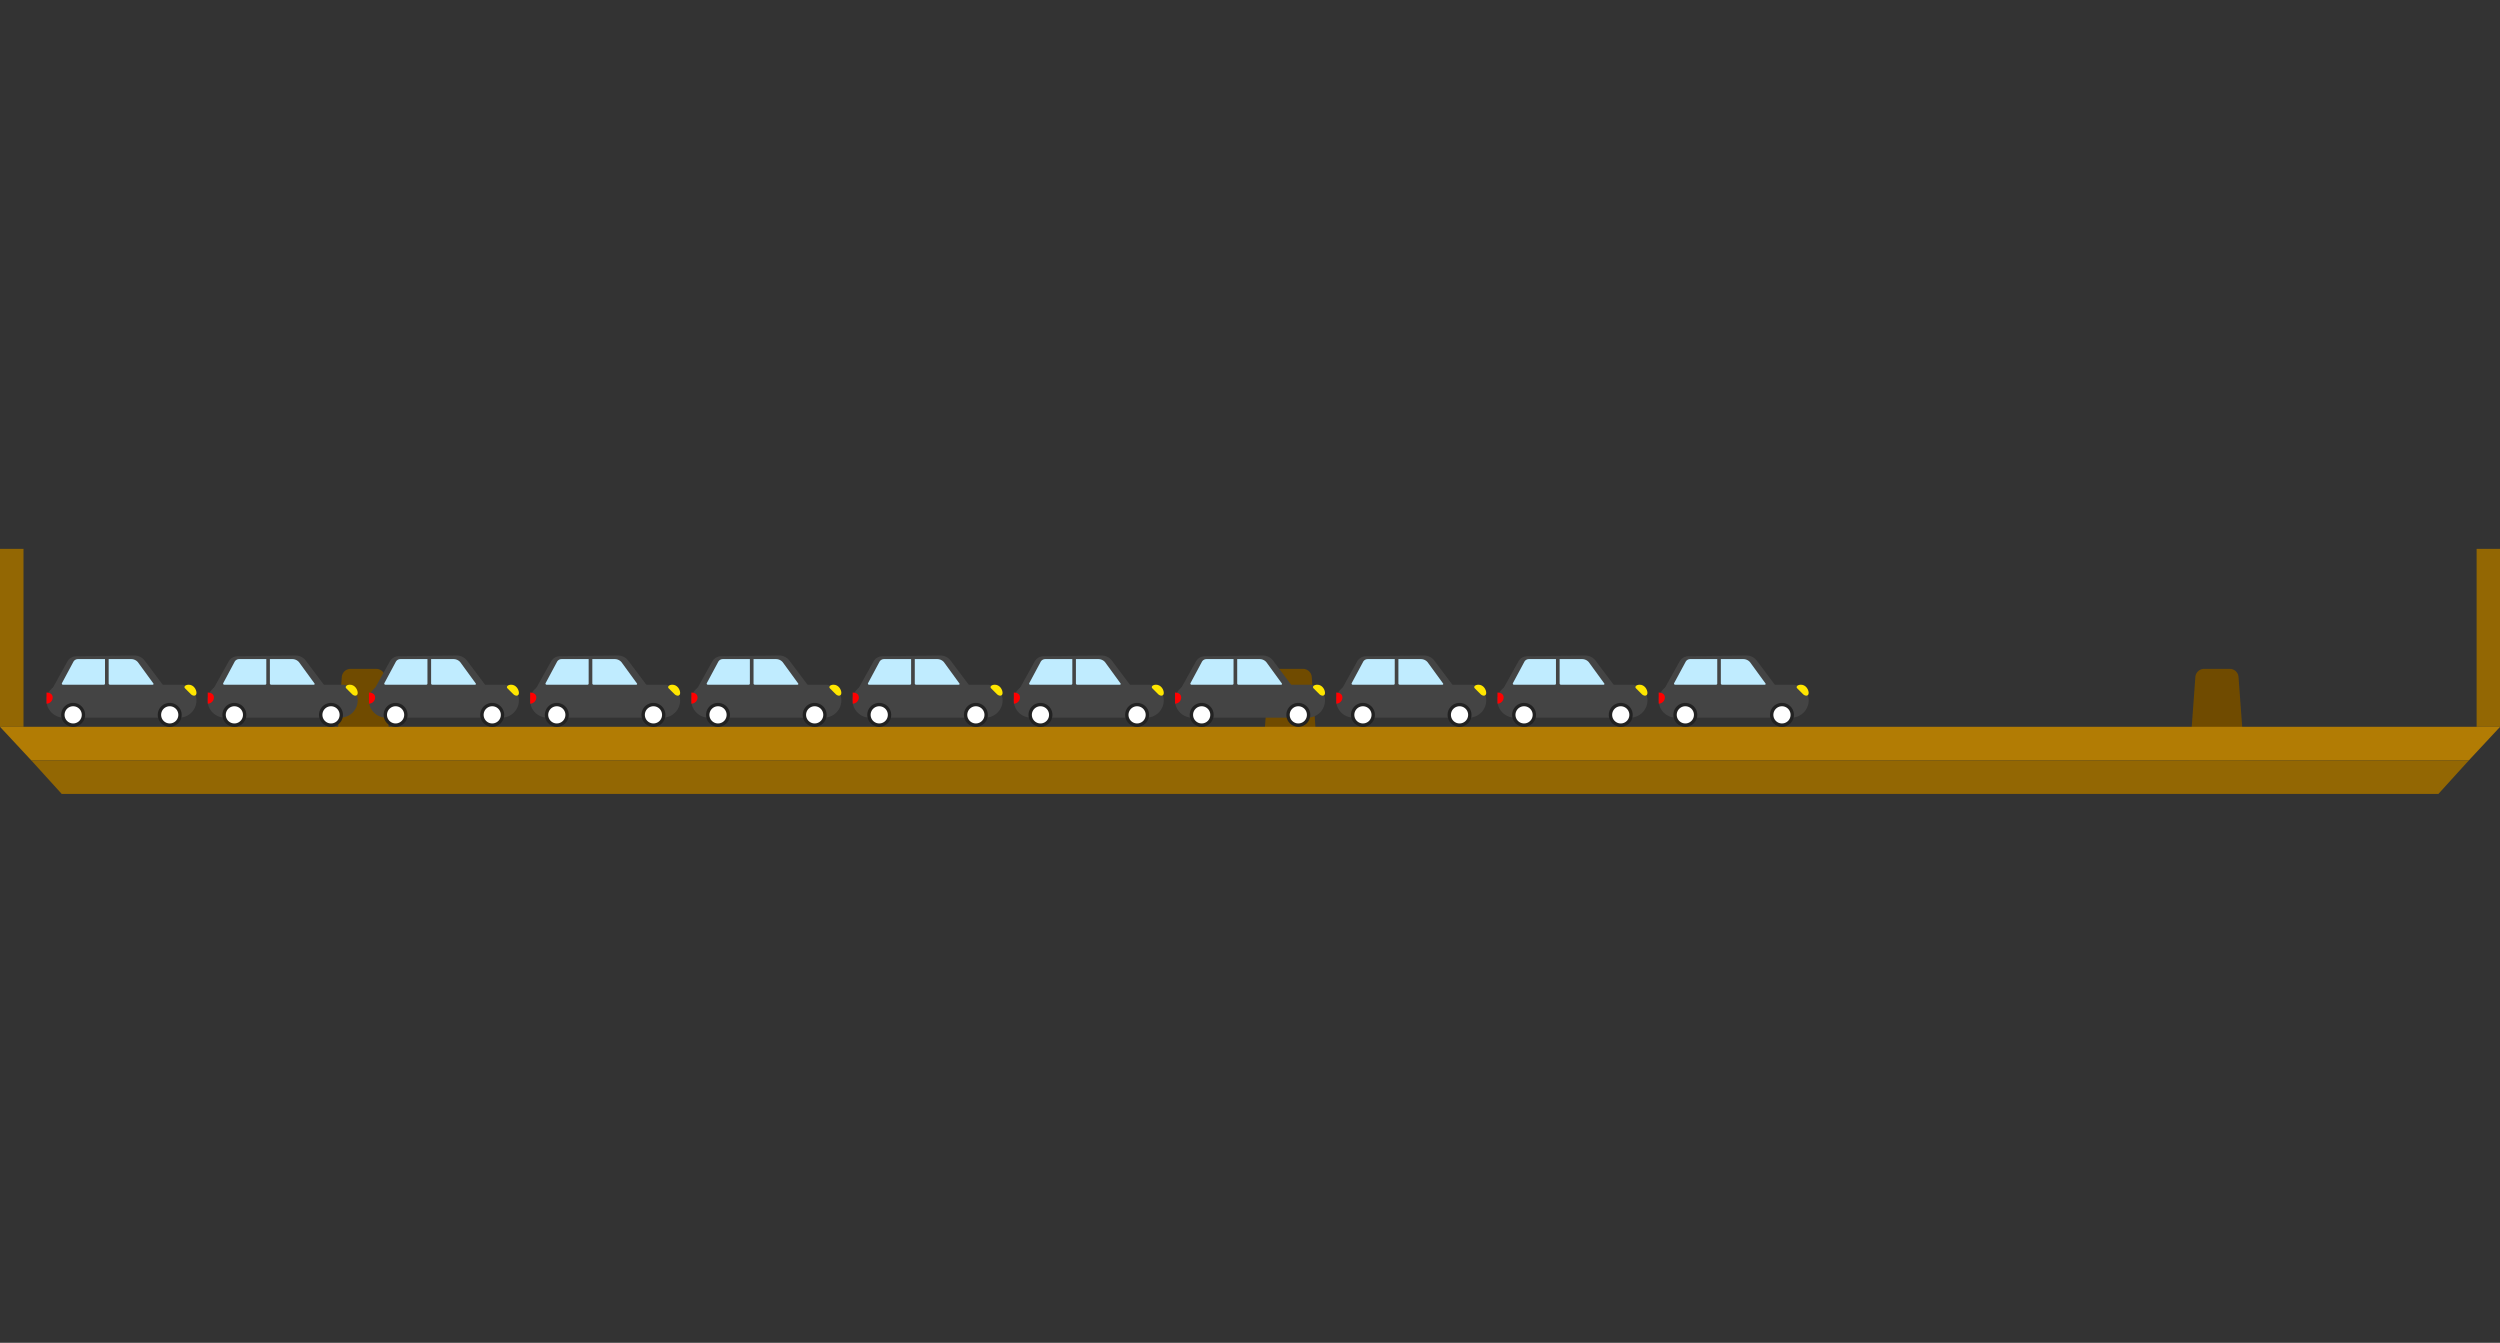 <svg id="Layer_1" data-name="Layer 1" xmlns="http://www.w3.org/2000/svg" viewBox="0 0 1489.43 800"><rect x="0" y="0" width="1489.43" height="800" fill="#333333" stroke="none"/><defs><style>.cls-1{fill:#704b00;}.cls-2{fill:#936703;}.cls-3{fill:#b27c04;}.cls-4{fill:#444;}.cls-5{fill:#fff;}.cls-6{fill:#222;}.cls-7{fill:red;}.cls-8{fill:#ffe600;}.cls-9{fill:#c0ecff;}</style></defs><title>11</title><path class="cls-1" d="M224.18,398.5H208.82a5.21,5.21,0,0,0-5.18,4.85L200,453h33l-3.64-49.65A5.21,5.21,0,0,0,224.18,398.5Z"/><path class="cls-1" d="M1328.48,398.5h-15.36a5.21,5.21,0,0,0-5.18,4.85L1304.3,453h33l-3.65-49.65A5.21,5.21,0,0,0,1328.48,398.5Z"/><rect class="cls-2" y="327" width="14" height="106"/><rect class="cls-2" x="1475.5" y="327" width="14" height="106"/><path class="cls-1" d="M776.33,398.5H761a5.21,5.21,0,0,0-5.18,4.85L752.15,453h33l-3.64-49.65A5.22,5.22,0,0,0,776.33,398.5Z"/><polygon class="cls-3" points="1470.88 453 18.62 453 0 433 1489.5 433 1470.88 453"/><polygon class="cls-2" points="1452.73 473 36.77 473 18.62 453 1470.88 453 1452.73 473"/><path class="cls-4" d="M37,407.93h70.73a9.32,9.32,0,0,1,9.32,9.32v0a10.3,10.3,0,0,1-10.3,10.3H38a10.3,10.3,0,0,1-10.3-10.3v0A9.32,9.32,0,0,1,37,407.93Z"/><path class="cls-4" d="M79.92,390.54,45.37,391a6.08,6.08,0,0,0-5.23,3.12L31,410.66l67.58-.55-12.38-16.5A7.66,7.66,0,0,0,79.92,390.54Z"/><path class="cls-5" d="M43.58,432a6.12,6.12,0,1,1,6.12-6.12A6.12,6.12,0,0,1,43.58,432Z"/><path class="cls-6" d="M43.58,420.77a5.12,5.12,0,1,1-5.11,5.11,5.11,5.11,0,0,1,5.11-5.11m0-2a7.12,7.12,0,1,0,7.12,7.11,7.11,7.11,0,0,0-7.12-7.11Z"/><circle class="cls-5" cx="101.16" cy="425.88" r="6.12"/><path class="cls-6" d="M101.16,420.77A5.12,5.12,0,1,1,96,425.88a5.11,5.11,0,0,1,5.12-5.11m0-2a7.12,7.12,0,1,0,7.11,7.11,7.11,7.11,0,0,0-7.11-7.11Z"/><path class="cls-7" d="M27.71,415.55v-2.94c2,0,3.67.95,3.67,2.94a3.69,3.69,0,0,1-3.65,3.67Z"/><path class="cls-8" d="M117.06,412.84c0,2-2,2-3.27.81l-3.54-3.54c-1-.95.22-2.18,2.18-2.18C115.42,407.93,117.06,410.88,117.06,412.84Z"/><path class="cls-9" d="M37.46,407.93H61.9a.65.65,0,0,0,.66-.66v-14.6H46.44a3.09,3.09,0,0,0-2.74,1.65L36.9,407A.64.64,0,0,0,37.46,407.93Z"/><path class="cls-9" d="M78.12,392.67H64.74v14.51a.75.75,0,0,0,.75.75H91a.47.47,0,0,0,.36-.77l-9.21-12.65A5.26,5.26,0,0,0,78.12,392.67Z"/><path class="cls-4" d="M709.35,407.93h70.73a9.32,9.32,0,0,1,9.32,9.32v0a10.3,10.3,0,0,1-10.3,10.3H710.32a10.3,10.3,0,0,1-10.3-10.3v0A9.32,9.32,0,0,1,709.35,407.93Z"/><path class="cls-4" d="M752.26,390.54l-34.55.45a6.08,6.08,0,0,0-5.22,3.12l-9.19,16.55,67.57-.55-12.37-16.5A7.68,7.68,0,0,0,752.26,390.54Z"/><path class="cls-5" d="M715.93,432a6.12,6.12,0,1,1,6.12-6.12A6.13,6.13,0,0,1,715.93,432Z"/><path class="cls-6" d="M715.93,420.77a5.12,5.12,0,1,1-5.12,5.11,5.12,5.12,0,0,1,5.12-5.11m0-2a7.12,7.12,0,1,0,7.12,7.11,7.11,7.11,0,0,0-7.12-7.11Z"/><circle class="cls-5" cx="773.5" cy="425.88" r="6.12"/><path class="cls-6" d="M773.5,420.77a5.12,5.12,0,1,1-5.12,5.11,5.12,5.12,0,0,1,5.12-5.11m0-2a7.12,7.12,0,1,0,7.12,7.11,7.11,7.11,0,0,0-7.12-7.11Z"/><path class="cls-7" d="M700.05,415.55v-2.94c2,0,3.67.95,3.67,2.94a3.69,3.69,0,0,1-3.64,3.67Z"/><path class="cls-8" d="M789.4,412.84c0,2-2,2-3.27.81l-3.54-3.54c-1-.95.22-2.18,2.18-2.18C787.77,407.93,789.4,410.88,789.4,412.84Z"/><path class="cls-9" d="M709.81,407.93h24.44a.66.66,0,0,0,.66-.66v-14.6H718.79a3.11,3.11,0,0,0-2.75,1.65L709.25,407A.64.64,0,0,0,709.81,407.93Z"/><path class="cls-9" d="M750.46,392.67H737.09v14.51a.74.74,0,0,0,.74.75h25.49a.46.46,0,0,0,.35-.77l-9.2-12.65A5.28,5.28,0,0,0,750.46,392.67Z"/><path class="cls-4" d="M133.06,407.93h70.73a9.32,9.32,0,0,1,9.32,9.32v0a10.3,10.3,0,0,1-10.3,10.3H134a10.3,10.3,0,0,1-10.3-10.3v0A9.32,9.32,0,0,1,133.06,407.93Z"/><path class="cls-4" d="M176,390.54l-34.56.45a6.08,6.08,0,0,0-5.22,3.12L127,410.66l67.58-.55-12.38-16.5A7.66,7.66,0,0,0,176,390.54Z"/><path class="cls-5" d="M139.63,432a6.12,6.12,0,1,1,6.12-6.12A6.12,6.12,0,0,1,139.63,432Z"/><path class="cls-6" d="M139.63,420.77a5.12,5.12,0,1,1-5.11,5.11,5.11,5.11,0,0,1,5.11-5.11m0-2a7.12,7.12,0,1,0,7.12,7.11,7.11,7.11,0,0,0-7.12-7.11Z"/><circle class="cls-5" cx="197.2" cy="425.88" r="6.12"/><path class="cls-6" d="M197.2,420.77a5.12,5.12,0,1,1-5.11,5.11,5.11,5.11,0,0,1,5.11-5.11m0-2a7.12,7.12,0,1,0,7.12,7.11,7.11,7.11,0,0,0-7.12-7.11Z"/><path class="cls-7" d="M123.76,415.55v-2.94c2,0,3.67.95,3.67,2.94a3.69,3.69,0,0,1-3.65,3.67Z"/><path class="cls-8" d="M213.11,412.84c0,2-2.05,2-3.27.81l-3.55-3.54c-.95-.95.23-2.18,2.18-2.18C211.47,407.93,213.11,410.88,213.11,412.84Z"/><path class="cls-9" d="M133.51,407.93H158a.66.66,0,0,0,.66-.66v-14.6H142.49a3.09,3.09,0,0,0-2.74,1.65L133,407A.64.64,0,0,0,133.51,407.93Z"/><path class="cls-9" d="M174.17,392.67H160.79v14.51a.75.75,0,0,0,.75.75H187a.47.47,0,0,0,.36-.77l-9.21-12.65A5.26,5.26,0,0,0,174.17,392.67Z"/><path class="cls-4" d="M229.1,407.93h70.73a9.32,9.32,0,0,1,9.32,9.32v0a10.3,10.3,0,0,1-10.3,10.3H230.08a10.3,10.3,0,0,1-10.3-10.3v0a9.32,9.32,0,0,1,9.32-9.32Z"/><path class="cls-4" d="M272,390.54l-34.56.45a6.08,6.08,0,0,0-5.22,3.12l-9.19,16.55,67.58-.55-12.38-16.5A7.68,7.68,0,0,0,272,390.54Z"/><path class="cls-5" d="M235.68,432a6.12,6.12,0,1,1,6.12-6.12A6.12,6.12,0,0,1,235.68,432Z"/><path class="cls-6" d="M235.68,420.77a5.12,5.12,0,1,1-5.11,5.11,5.12,5.12,0,0,1,5.11-5.11m0-2a7.12,7.12,0,1,0,7.12,7.11,7.11,7.11,0,0,0-7.12-7.11Z"/><circle class="cls-5" cx="293.25" cy="425.88" r="6.12"/><path class="cls-6" d="M293.25,420.77a5.12,5.12,0,1,1-5.11,5.11,5.11,5.11,0,0,1,5.11-5.11m0-2a7.12,7.12,0,1,0,7.12,7.11,7.11,7.11,0,0,0-7.12-7.11Z"/><path class="cls-7" d="M219.81,415.55v-2.94c2,0,3.67.95,3.67,2.94a3.69,3.69,0,0,1-3.65,3.67Z"/><path class="cls-8" d="M309.16,412.84c0,2-2.05,2-3.27.81l-3.55-3.54c-.95-.95.23-2.18,2.18-2.18C307.52,407.93,309.16,410.88,309.16,412.84Z"/><path class="cls-9" d="M229.56,407.93H254a.66.66,0,0,0,.66-.66v-14.6H238.54a3.12,3.12,0,0,0-2.75,1.65L229,407A.64.64,0,0,0,229.56,407.93Z"/><path class="cls-9" d="M270.22,392.67H256.84v14.51a.74.74,0,0,0,.75.75h25.48a.47.47,0,0,0,.36-.77l-9.21-12.65A5.26,5.26,0,0,0,270.22,392.67Z"/><path class="cls-4" d="M325.15,407.93h70.73a9.32,9.32,0,0,1,9.32,9.32v0a10.3,10.3,0,0,1-10.3,10.3H326.13a10.3,10.3,0,0,1-10.3-10.3v0a9.32,9.32,0,0,1,9.32-9.32Z"/><path class="cls-4" d="M368.06,390.54l-34.55.45a6.08,6.08,0,0,0-5.22,3.12l-9.19,16.55,67.58-.55-12.38-16.5A7.68,7.68,0,0,0,368.06,390.54Z"/><path class="cls-5" d="M331.73,432a6.12,6.12,0,1,1,6.12-6.12A6.13,6.13,0,0,1,331.73,432Z"/><path class="cls-6" d="M331.73,420.77a5.12,5.12,0,1,1-5.12,5.11,5.12,5.12,0,0,1,5.12-5.11m0-2a7.12,7.12,0,1,0,7.12,7.11,7.11,7.11,0,0,0-7.12-7.11Z"/><circle class="cls-5" cx="389.3" cy="425.88" r="6.12"/><path class="cls-6" d="M389.3,420.77a5.12,5.12,0,1,1-5.11,5.11,5.12,5.12,0,0,1,5.11-5.11m0-2a7.12,7.12,0,1,0,7.12,7.11,7.11,7.11,0,0,0-7.12-7.11Z"/><path class="cls-7" d="M315.86,415.55v-2.94c2,0,3.66.95,3.66,2.94a3.69,3.69,0,0,1-3.64,3.67Z"/><path class="cls-8" d="M405.21,412.84c0,2-2,2-3.27.81l-3.55-3.54c-.95-.95.23-2.18,2.18-2.18C403.57,407.93,405.21,410.88,405.21,412.84Z"/><path class="cls-9" d="M325.61,407.93h24.44a.66.66,0,0,0,.66-.66v-14.6H334.59a3.12,3.12,0,0,0-2.75,1.65L325.05,407A.64.64,0,0,0,325.61,407.93Z"/><path class="cls-9" d="M366.27,392.67H352.89v14.51a.74.74,0,0,0,.75.75h25.48a.46.46,0,0,0,.35-.77l-9.2-12.65A5.26,5.26,0,0,0,366.27,392.67Z"/><path class="cls-4" d="M421.2,407.93h70.73a9.32,9.32,0,0,1,9.32,9.32v0a10.3,10.3,0,0,1-10.3,10.3H422.17a10.3,10.3,0,0,1-10.3-10.3v0a9.32,9.32,0,0,1,9.32-9.32Z"/><path class="cls-4" d="M464.11,390.54l-34.55.45a6.08,6.08,0,0,0-5.22,3.12l-9.19,16.55,67.58-.55-12.38-16.5A7.68,7.68,0,0,0,464.11,390.54Z"/><circle class="cls-5" cx="427.78" cy="425.88" r="6.12"/><path class="cls-6" d="M427.78,420.77a5.12,5.12,0,1,1-5.12,5.11,5.12,5.12,0,0,1,5.12-5.11m0-2a7.12,7.12,0,1,0,7.12,7.11,7.11,7.11,0,0,0-7.12-7.11Z"/><circle class="cls-5" cx="485.35" cy="425.88" r="6.12"/><path class="cls-6" d="M485.35,420.77a5.12,5.12,0,1,1-5.11,5.11,5.12,5.12,0,0,1,5.11-5.11m0-2a7.12,7.12,0,1,0,7.12,7.11,7.11,7.11,0,0,0-7.12-7.11Z"/><path class="cls-7" d="M411.9,415.55v-2.94c2,0,3.67.95,3.67,2.94a3.69,3.69,0,0,1-3.64,3.67Z"/><path class="cls-8" d="M501.25,412.84c0,2-2,2-3.27.81l-3.54-3.54c-.95-.95.23-2.18,2.18-2.18C499.62,407.93,501.25,410.88,501.25,412.84Z"/><path class="cls-9" d="M421.66,407.93H446.1a.66.66,0,0,0,.66-.66v-14.6H430.64a3.12,3.12,0,0,0-2.75,1.65L421.1,407A.64.64,0,0,0,421.66,407.93Z"/><path class="cls-9" d="M462.32,392.67H448.94v14.51a.74.74,0,0,0,.75.75h25.48a.46.46,0,0,0,.35-.77l-9.2-12.65A5.26,5.26,0,0,0,462.32,392.67Z"/><path class="cls-4" d="M517.25,407.93H588a9.32,9.32,0,0,1,9.32,9.32v0a10.3,10.3,0,0,1-10.3,10.3H518.22a10.3,10.3,0,0,1-10.3-10.3v0a9.32,9.32,0,0,1,9.32-9.32Z"/><path class="cls-4" d="M560.16,390.54l-34.55.45a6.08,6.08,0,0,0-5.22,3.12l-9.19,16.55,67.57-.55-12.37-16.5A7.68,7.68,0,0,0,560.16,390.54Z"/><circle class="cls-5" cx="523.83" cy="425.88" r="6.12"/><path class="cls-6" d="M523.83,420.77a5.12,5.12,0,1,1-5.12,5.11,5.12,5.12,0,0,1,5.12-5.11m0-2a7.12,7.12,0,1,0,7.12,7.11,7.11,7.11,0,0,0-7.12-7.11Z"/><path class="cls-5" d="M581.4,432a6.12,6.12,0,1,1,6.12-6.12A6.13,6.13,0,0,1,581.4,432Z"/><path class="cls-6" d="M581.4,420.77a5.12,5.12,0,1,1-5.12,5.11,5.12,5.12,0,0,1,5.12-5.11m0-2a7.12,7.12,0,1,0,7.12,7.11,7.11,7.11,0,0,0-7.12-7.11Z"/><path class="cls-7" d="M508,415.55v-2.94c2,0,3.67.95,3.67,2.94a3.69,3.69,0,0,1-3.64,3.67Z"/><path class="cls-8" d="M597.3,412.84c0,2-2,2-3.27.81l-3.54-3.54c-1-.95.23-2.18,2.18-2.18C595.67,407.93,597.3,410.88,597.3,412.84Z"/><path class="cls-9" d="M517.71,407.93h24.44a.66.66,0,0,0,.66-.66v-14.6H526.69a3.11,3.11,0,0,0-2.75,1.65L517.15,407A.64.64,0,0,0,517.71,407.93Z"/><path class="cls-9" d="M558.37,392.67H545v14.51a.74.74,0,0,0,.75.75h25.48a.46.46,0,0,0,.35-.77l-9.2-12.65A5.27,5.27,0,0,0,558.37,392.67Z"/><path class="cls-4" d="M613.3,407.93H684a9.32,9.32,0,0,1,9.32,9.32v0a10.3,10.3,0,0,1-10.3,10.3H614.27a10.3,10.3,0,0,1-10.3-10.3v0A9.32,9.32,0,0,1,613.3,407.93Z"/><path class="cls-4" d="M656.21,390.54l-34.55.45a6.08,6.08,0,0,0-5.22,3.12l-9.19,16.55,67.57-.55-12.37-16.5A7.68,7.68,0,0,0,656.21,390.54Z"/><circle class="cls-5" cx="619.88" cy="425.88" r="6.12"/><path class="cls-6" d="M619.88,420.77a5.12,5.12,0,1,1-5.12,5.11,5.12,5.12,0,0,1,5.12-5.11m0-2a7.12,7.12,0,1,0,7.12,7.11,7.11,7.11,0,0,0-7.12-7.11Z"/><circle class="cls-5" cx="677.45" cy="425.88" r="6.12"/><path class="cls-6" d="M677.45,420.77a5.12,5.12,0,1,1-5.12,5.11,5.12,5.12,0,0,1,5.12-5.11m0-2a7.12,7.12,0,1,0,7.12,7.11,7.11,7.11,0,0,0-7.12-7.11Z"/><path class="cls-7" d="M604,415.55v-2.94c2,0,3.67.95,3.67,2.94a3.69,3.69,0,0,1-3.64,3.67Z"/><path class="cls-8" d="M693.35,412.84c0,2-2,2-3.27.81l-3.54-3.54c-.95-.95.22-2.18,2.18-2.18C691.72,407.93,693.35,410.88,693.35,412.84Z"/><path class="cls-9" d="M613.76,407.93H638.2a.66.66,0,0,0,.66-.66v-14.6H622.74a3.11,3.11,0,0,0-2.75,1.65L613.2,407A.64.64,0,0,0,613.76,407.93Z"/><path class="cls-9" d="M654.41,392.67H641v14.51a.74.74,0,0,0,.75.75h25.48a.46.46,0,0,0,.35-.77l-9.2-12.65A5.28,5.28,0,0,0,654.41,392.67Z"/><path class="cls-4" d="M805.4,407.93h70.73a9.32,9.32,0,0,1,9.32,9.32v0a10.3,10.3,0,0,1-10.3,10.3H806.37a10.3,10.3,0,0,1-10.3-10.3v0a9.32,9.32,0,0,1,9.32-9.32Z"/><path class="cls-4" d="M848.31,390.54l-34.55.45a6.06,6.06,0,0,0-5.22,3.12l-9.19,16.55,67.57-.55-12.37-16.5A7.68,7.68,0,0,0,848.31,390.54Z"/><circle class="cls-5" cx="811.98" cy="425.88" r="6.12"/><path class="cls-6" d="M812,420.77a5.12,5.12,0,1,1-5.12,5.11,5.12,5.12,0,0,1,5.12-5.11m0-2a7.12,7.12,0,1,0,7.12,7.11,7.11,7.11,0,0,0-7.12-7.11Z"/><circle class="cls-5" cx="869.55" cy="425.88" r="6.12"/><path class="cls-6" d="M869.55,420.77a5.12,5.12,0,1,1-5.12,5.11,5.12,5.12,0,0,1,5.12-5.11m0-2a7.12,7.12,0,1,0,7.12,7.11,7.11,7.11,0,0,0-7.12-7.11Z"/><path class="cls-7" d="M796.1,415.55v-2.94c2,0,3.67.95,3.67,2.94a3.69,3.69,0,0,1-3.64,3.67Z"/><path class="cls-8" d="M885.45,412.84c0,2-2,2-3.27.81l-3.54-3.54c-.95-.95.22-2.18,2.18-2.18C883.82,407.93,885.45,410.88,885.45,412.84Z"/><path class="cls-9" d="M805.86,407.93H830.3a.65.65,0,0,0,.65-.66v-14.6H814.84a3.11,3.11,0,0,0-2.75,1.65L805.3,407A.64.64,0,0,0,805.86,407.93Z"/><path class="cls-9" d="M846.51,392.67H833.13v14.51a.75.75,0,0,0,.75.75h25.49a.46.46,0,0,0,.35-.77l-9.2-12.65A5.28,5.28,0,0,0,846.51,392.67Z"/><path class="cls-4" d="M901.45,407.93h70.73a9.32,9.32,0,0,1,9.32,9.32v0a10.3,10.3,0,0,1-10.3,10.3H902.42a10.3,10.3,0,0,1-10.3-10.3v0a9.32,9.32,0,0,1,9.32-9.32Z"/><path class="cls-4" d="M944.36,390.54l-34.55.45a6.06,6.06,0,0,0-5.22,3.12l-9.19,16.55,67.57-.55-12.37-16.5A7.68,7.68,0,0,0,944.36,390.54Z"/><path class="cls-5" d="M908,432a6.12,6.12,0,1,1,6.12-6.12A6.12,6.12,0,0,1,908,432Z"/><path class="cls-6" d="M908,420.77a5.12,5.12,0,1,1-5.12,5.11,5.12,5.12,0,0,1,5.12-5.11m0-2a7.12,7.12,0,1,0,7.12,7.11,7.11,7.11,0,0,0-7.12-7.11Z"/><circle class="cls-5" cx="965.6" cy="425.88" r="6.12"/><path class="cls-6" d="M965.6,420.77a5.12,5.12,0,1,1-5.12,5.11,5.12,5.12,0,0,1,5.12-5.11m0-2a7.12,7.12,0,1,0,7.12,7.11,7.11,7.11,0,0,0-7.12-7.11Z"/><path class="cls-7" d="M892.15,415.55v-2.94c2,0,3.67.95,3.67,2.94a3.69,3.69,0,0,1-3.64,3.67Z"/><path class="cls-8" d="M981.5,412.84c0,2-2,2-3.27.81l-3.54-3.54c-1-.95.22-2.18,2.18-2.18C979.87,407.93,981.5,410.88,981.5,412.84Z"/><path class="cls-9" d="M901.91,407.93h24.44a.65.65,0,0,0,.65-.66v-14.6H910.88a3.1,3.1,0,0,0-2.74,1.65L901.35,407A.64.64,0,0,0,901.91,407.93Z"/><path class="cls-9" d="M942.56,392.67H929.18v14.51a.75.75,0,0,0,.75.75h25.48a.47.47,0,0,0,.36-.77l-9.2-12.65A5.29,5.29,0,0,0,942.56,392.67Z"/><path class="cls-4" d="M997.5,407.93h70.73a9.32,9.32,0,0,1,9.32,9.32v0a10.3,10.3,0,0,1-10.3,10.3H998.47a10.3,10.3,0,0,1-10.3-10.3v0a9.32,9.32,0,0,1,9.32-9.32Z"/><path class="cls-4" d="M1040.41,390.54l-34.55.45a6.06,6.06,0,0,0-5.22,3.12l-9.2,16.55,67.58-.55-12.37-16.5A7.68,7.68,0,0,0,1040.41,390.54Z"/><circle class="cls-5" cx="1004.08" cy="425.88" r="6.12"/><path class="cls-6" d="M1004.08,420.77a5.12,5.12,0,1,1-5.12,5.11,5.11,5.11,0,0,1,5.12-5.11m0-2a7.12,7.12,0,1,0,7.11,7.11,7.11,7.11,0,0,0-7.11-7.11Z"/><circle class="cls-5" cx="1061.65" cy="425.88" r="6.12"/><path class="cls-6" d="M1061.65,420.77a5.12,5.12,0,1,1-5.12,5.11,5.12,5.12,0,0,1,5.12-5.11m0-2a7.12,7.12,0,1,0,7.12,7.11,7.11,7.11,0,0,0-7.12-7.11Z"/><path class="cls-7" d="M988.2,415.55v-2.94c2,0,3.67.95,3.67,2.94a3.69,3.69,0,0,1-3.64,3.67Z"/><path class="cls-8" d="M1077.55,412.84c0,2-2,2-3.27.81l-3.54-3.54c-1-.95.22-2.18,2.18-2.18C1075.92,407.93,1077.55,410.88,1077.55,412.84Z"/><path class="cls-9" d="M998,407.93h24.43a.65.65,0,0,0,.66-.66v-14.6h-16.12a3.1,3.1,0,0,0-2.74,1.65L997.4,407A.64.64,0,0,0,998,407.93Z"/><path class="cls-9" d="M1038.61,392.67h-13.38v14.51a.75.75,0,0,0,.75.75h25.48a.47.47,0,0,0,.36-.77l-9.2-12.65A5.29,5.29,0,0,0,1038.61,392.67Z"/></svg>